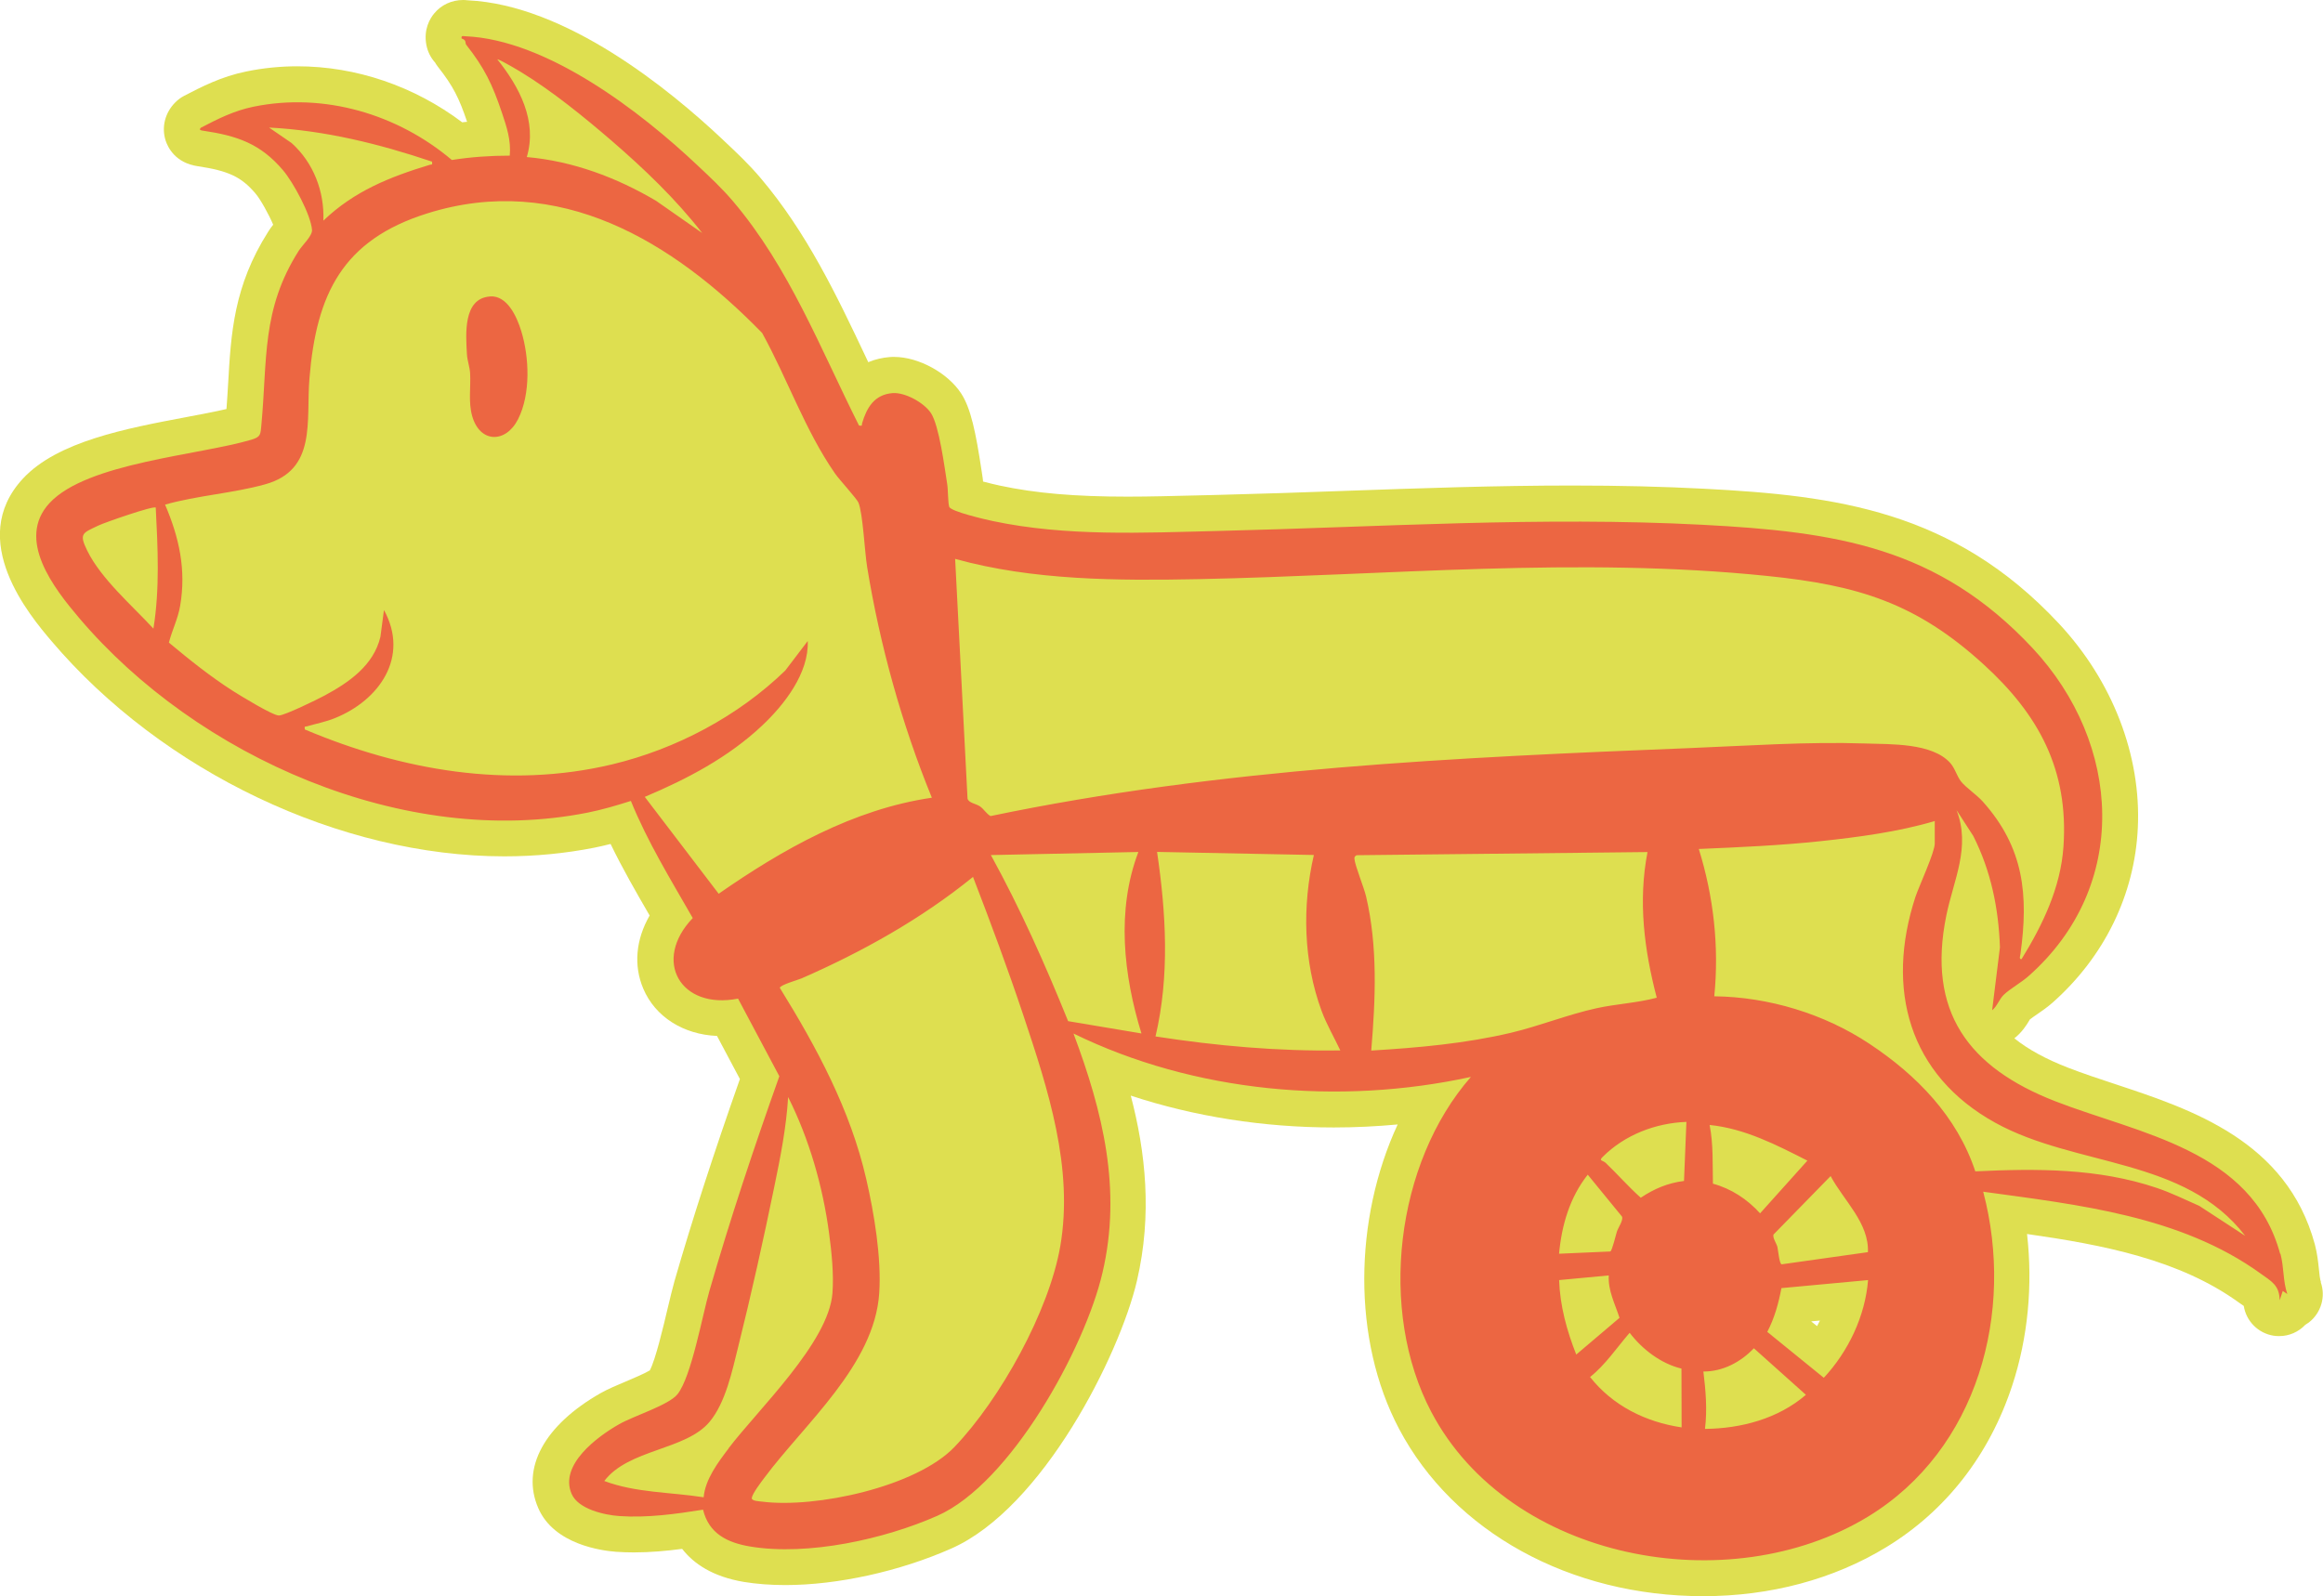 <?xml version="1.0" encoding="UTF-8"?>
<svg id="Capa_2" data-name="Capa 2" xmlns="http://www.w3.org/2000/svg" viewBox="0 0 309.34 212.59">
  <defs>
    <style>
      .cls-1 {
        fill: #ec6642;
      }

      .cls-2 {
        fill: #dedf50;
      }
    </style>
  </defs>
  <g id="Capa_1-2" data-name="Capa 1">
    <g>
      <path class="cls-2" d="M309.07,170.78c-.14-.4-.21-1.05-.28-1.79-.1-.96-.22-2.05-.54-3.26-3.74-13.77-16.4-17.97-26.59-21.33-2.2-.73-4.28-1.42-6.22-2.17-2.97-1.15-5.35-2.44-7.2-3.93,1.04-.82,1.65-1.81,2-2.4.02-.04.04-.07.07-.12.24-.19.65-.47.94-.67.65-.45,1.38-.95,2.05-1.54,6.92-6.12,10.96-14.39,11.38-23.28.47-9.67-3.37-19.6-10.53-27.26-14.04-15.03-29.66-17.02-47.16-17.93-5.52-.29-11.31-.43-17.69-.43-10.09,0-20.29.36-30.16.71-5.58.2-11.35.4-17.02.54-.96.02-1.92.05-2.88.07-2.99.07-6.08.16-9.09.16-6.99,0-12.24-.45-17-1.47-.65-.14-1.48-.34-2.24-.54-.01-.16-.03-.31-.05-.46-.05-.27-.09-.58-.14-.93-.78-5.18-1.44-8.36-2.72-10.33-1.77-2.74-5.68-4.88-8.92-4.88-.21,0-.41,0-.61.02-.89.07-1.87.27-2.85.68-.11-.24-.23-.49-.34-.72-3.85-8.14-7.84-16.54-14-23.81-1.54-1.82-3.19-3.38-4.79-4.88l-.25-.24C89.18,11.93,75.39.65,62.29.04c-.23-.03-.44-.04-.63-.04-1.5,0-2.91.65-3.84,1.79-.56.67-1.44,2.12-1.04,4.21.17.88.57,1.68,1.15,2.32.11.19.24.39.39.58,2.04,2.58,2.83,4.21,3.88,7.32-.22.03-.44.05-.65.07-6.41-4.82-14.13-7.46-21.95-7.46-2.29,0-4.58.23-6.8.69-3.34.68-5.96,2.04-8.27,3.24-.44.23-.84.52-1.19.88-1.38,1.38-1.86,3.34-1.27,5.12.29.87,1.28,2.94,4.27,3.38,4.09.61,5.81,1.42,7.69,3.64.69.82,1.77,2.78,2.35,4.15-.23.29-.47.6-.67.94-4.59,7.23-4.95,13.55-5.33,20.23-.07,1.11-.13,2.23-.22,3.38-1.56.36-3.4.71-5.33,1.07-8.05,1.52-17.17,3.24-21.77,8.19-7.61,8.2.97,18.31,3.79,21.64,14.79,17.42,38.46,28.68,60.32,28.68,4.09,0,8.11-.39,11.96-1.15.74-.15,1.47-.32,2.18-.5,1.6,3.31,3.42,6.46,5.2,9.53-1.83,3.18-2.17,6.65-.84,9.76,1.58,3.72,5.31,6.09,9.81,6.28l3.05,5.74c-3.49,9.91-6.35,18.73-8.71,26.91-.28.98-.57,2.23-.92,3.67-.53,2.26-1.61,6.83-2.37,8.23-.67.41-2.26,1.08-3.16,1.46-1.23.52-2.4,1.01-3.36,1.55-7.53,4.28-10.65,10.01-8.33,15.33,2.1,4.86,8.48,5.68,10.38,5.82.75.05,1.55.08,2.35.08,2.19,0,4.37-.2,6.43-.47,1.53,1.97,4.06,3.7,8.21,4.4,1.71.28,3.57.42,5.53.42,6.95,0,15.22-1.82,22.11-4.87,12.16-5.38,22.39-25.75,24.71-35.65,2.06-8.85,1.15-17.16-.82-24.67,8.48,2.79,17.67,4.24,27.04,4.24,2.84,0,5.68-.14,8.5-.4-5.84,12.61-6.08,28.67.18,40.53,7.26,13.76,22.78,22.3,40.52,22.3,8.94,0,17.37-2.26,24.37-6.53,7.93-4.83,13.73-12.28,16.77-21.54,2.09-6.35,2.75-13.32,1.97-20.17,10.15,1.45,20.29,3.4,28.24,9.15.18.12.58.41.62.43.32,2.03,1.92,3.65,3.99,3.97.24.03.49.05.73.05,1.33,0,2.58-.56,3.47-1.5.16-.1.32-.21.48-.32,1.62-1.26,2.27-3.42,1.58-5.36ZM241.97,176.63l-.79-.63,1.17-.11c-.12.25-.25.5-.38.74Z"/>
      <path class="cls-1" d="M303.63,166.99c-3.75-13.84-18.79-15.97-29.92-20.3-11.58-4.5-17.14-11.94-14.53-24.75.96-4.73,3.28-9.11,1.36-14.04l2.23,3.45c2.35,4.65,3.37,9.63,3.55,14.83l-1.04,8.38c.66-.51.96-1.5,1.55-2.06.83-.8,2.35-1.64,3.3-2.49,13.55-11.98,12.43-30.95.53-43.69-12.61-13.49-26.18-15.49-43.92-16.42-21.6-1.13-42.97.3-64.52.82-9.96.24-20.24.76-30.07-1.33-.86-.18-5.56-1.26-5.75-1.89-.18-.59-.14-2.25-.27-3.04-.35-2.21-1.06-7.73-2.15-9.42-.9-1.39-3.46-2.81-5.13-2.68-2.43.2-3.44,1.95-4.05,4.02-.09.3.13.37-.41.3-5.13-10.21-9.29-21.04-16.76-29.85-1.44-1.7-3.05-3.21-4.67-4.73-7.65-7.24-20.1-16.81-30.98-17.27-.31-.01-.59-.14-.51.3.7.21.44.62.61.83,2.45,3.11,3.49,5.28,4.77,9.09.63,1.87,1.22,3.65,1.03,5.68-2.58,0-5.16.18-7.71.58-7.23-6.11-17-9.02-26.4-7.1-2.59.53-4.71,1.6-7.02,2.8-.32.32.03.36.31.4,4.49.67,7.61,1.7,10.64,5.28,1.36,1.61,3.69,5.89,3.85,7.94.06.77-1.29,2.02-1.78,2.79-4.96,7.82-4.15,14.45-4.96,23.14-.12,1.31-.07,1.62-1.31,2-6.97,2.08-21.91,3.06-26.9,8.44-4.51,4.85.61,11.39,3.93,15.3,15.7,18.51,43.34,30.78,67.71,25.94,1.96-.39,3.88-.96,5.77-1.56,2.22,5.46,5.32,10.5,8.24,15.6-5.42,5.66-1.65,12.25,6.03,10.73l5.5,10.34c-3.36,9.45-6.54,18.97-9.32,28.62-.94,3.26-2.39,11.4-4.24,13.73-1.17,1.46-5.8,2.87-7.78,4-2.89,1.64-8,5.41-6.32,9.28.88,2.03,4.35,2.81,6.35,2.95,3.69.26,7.51-.27,11.15-.85.77,3.2,3.25,4.4,6.29,4.91,7.67,1.27,17.85-.97,24.92-4.1,9.74-4.31,19.64-22.29,21.98-32.37,2.6-11.11.04-21.45-3.86-31.86,16.11,7.88,35.43,9.59,52.92,5.78-10.04,11.47-12.39,31.13-5.27,44.63,10.46,19.84,39.65,25.22,58.18,13.92,14.6-8.91,19.54-27.22,15.31-43.26,12.7,1.75,26.27,3.2,36.94,10.9,1.44,1.04,2.5,1.54,2.54,3.56l.41-1.24.61.41c-.6-1.73-.43-3.55-.92-5.37v.02ZM66.22,7.91c.13-.12,2.8,1.47,3.16,1.69,4.18,2.55,8.34,5.94,12.05,9.13,4.35,3.76,8.54,7.76,12.08,12.31l-6.14-4.29c-5.27-3.11-11.08-5.29-17.22-5.83,1.43-4.81-1-9.36-3.92-13.01h0ZM38.83,19.05l-3-2.06c7.44.38,14.69,2.18,21.7,4.54.06.55-.01.32-.3.42-5.33,1.62-10.06,3.5-14.17,7.44.16-3.89-1.33-7.74-4.23-10.34h0ZM20.43,83.73c-2.85-3.1-6.95-6.6-8.82-10.4-1.13-2.3-.6-2.33,1.49-3.33.8-.39,7.37-2.68,7.64-2.39.27,5.33.55,10.83-.31,16.11ZM95.7,119.04l-9.84-12.9c5.64-2.38,11.13-5.26,15.62-9.49,2.96-2.78,6.26-7.01,6.08-11.27l-2.99,3.93c-6.28,6.09-14.53,10.46-23.05,12.5-13.85,3.3-28.02.8-40.93-4.65-.06-.53,0-.33.3-.42,1.23-.36,2.48-.59,3.68-1.08,5.94-2.38,9.99-8.15,6.56-14.41l-.47,3.56c-.9,3.82-4.2,6.09-7.45,7.84-.99.53-5.2,2.59-6.05,2.65-.79.05-5.24-2.7-6.19-3.3-2.99-1.92-5.76-4.14-8.48-6.41.43-1.67,1.21-3.18,1.5-4.91.82-4.79-.13-9.08-2.01-13.47,4.27-1.21,9.1-1.52,13.32-2.7,6.94-1.93,5.43-8.46,5.91-14.14.92-11.19,4.39-18.4,15.66-21.94,17.6-5.54,32.77,3.76,44.62,15.92,3.37,6.1,5.71,12.96,9.7,18.71.58.84,2.93,3.38,3.13,3.9.59,1.46.82,6.53,1.15,8.55,1.7,10.42,4.63,20.99,8.62,30.74-10.44,1.52-19.88,6.87-28.4,12.8v-.02ZM97.02,192.93c-1.42,1.87-3.11,4.12-3.32,6.5-4.4-.69-9.04-.59-13.23-2.17,3.24-4.27,10.85-4.08,14.02-7.88,2.15-2.58,3.02-6.82,3.82-10.03,1.72-6.9,3.36-14.27,4.79-21.24.82-3.96,1.61-7.94,1.85-11.99,2.81,5.59,4.62,11.9,5.45,18.11.34,2.52.65,5.52.45,8.04-.52,6.55-9.86,15.42-13.85,20.66h0ZM141.19,165.99c-1.5,8.68-8,20.37-14.08,26.73-5.08,5.32-18.47,8.2-25.62,7.29-.36-.05-1.43-.07-1.38-.49.08-.59,1.25-2.12,1.67-2.68,5.36-7.21,14.66-15.03,15.3-24.58.32-4.68-.67-10.64-1.73-15.23-2.11-9.2-6.59-17.51-11.51-25.46.09-.39,2.39-1.04,2.89-1.25,8.08-3.53,16.01-7.96,22.84-13.52,2.35,6.09,4.65,12.28,6.72,18.48,3.27,9.8,6.7,20.27,4.9,30.72h0ZM142.23,136c-3.05-7.54-6.36-14.98-10.28-22.11l19.64-.41c-2.95,7.76-1.98,16.4.41,24.17l-9.78-1.64h0ZM153.87,138.06c1.9-8.08,1.41-16.44.21-24.59l20.88.41c-1.57,6.8-1.4,14.18,1.03,20.77.67,1.82,1.67,3.51,2.49,5.26-8.25.13-16.46-.6-24.6-1.86h0ZM182.6,139.92c.57-6.81.88-13.79-.68-20.49-.29-1.25-1.5-4.16-1.56-5.06-.01-.27.09-.32.28-.46l38.75-.42c-1.27,6.55-.44,13.02,1.23,19.4-2.62.7-5.36.82-8.01,1.4-3.84.84-7.57,2.36-11.4,3.27-6.1,1.44-12.35,1.99-18.6,2.37h0ZM215.99,162.04c.21.47-.49,1.44-.68,2.01-.16.49-.61,2.47-.87,2.64l-6.83.3c.35-3.81,1.43-7.51,3.82-10.53l4.56,5.58h0ZM207.61,170.5l6.62-.62c-.12,2.02.84,3.8,1.43,5.65l-5.76,4.89c-1.25-3.16-2.17-6.49-2.28-9.92ZM211.74,183.41c2.04-1.62,3.55-3.9,5.27-5.89,1.69,2.21,4.17,4.11,6.9,4.77l.02,7.83c-4.79-.71-9.18-2.89-12.19-6.71h0ZM224.23,157.3c-2.15.27-3.96,1.04-5.74,2.23-1.64-1.46-3.09-3.13-4.67-4.64-.37-.36-.98-.23-.4-.8,2.93-2.93,7.04-4.51,11.15-4.66l-.32,7.87ZM131.89,108.69c-.56-.32-.88-.94-1.4-1.29-.57-.38-1.52-.45-1.65-1.04l-1.65-31.92c10.34,2.88,21.64,2.91,32.36,2.7,25.21-.51,50.65-3.02,75.85-.42,11.99,1.23,19.75,3.57,28.74,11.77,7.34,6.69,11.34,14.03,10.64,24.28-.38,5.47-2.77,10.42-5.58,14.98-.38.05-.18-.44-.15-.67,1.09-7.87.48-14.16-5.01-20.31-.83-.93-2.24-1.85-2.9-2.68-.56-.71-.8-1.76-1.45-2.48-2.41-2.66-7.85-2.47-11.28-2.58-7.75-.26-15.62.3-23.34.61-31.18,1.25-62.58,2.67-93.18,9.06h0ZM227.04,190.33c.32-2.55.1-5.1-.21-7.65,2.58.01,4.98-1.26,6.72-3.1l6.93,6.2c-3.68,3.18-8.64,4.5-13.44,4.54ZM234.38,161.61c-1.69-1.87-3.84-3.29-6.28-3.95-.06-2.61.07-5.24-.44-7.82,4.68.47,8.91,2.66,13.02,4.75l-6.3,7.02h0ZM243.78,156.66c1.73,3.24,5.12,6.22,4.96,10.12l-11.48,1.62c-.32-.03-.46-1.81-.57-2.29-.11-.5-.65-1.19-.53-1.67l7.61-7.79ZM242.86,183.51l-7.52-6.11c.96-1.85,1.5-3.79,1.88-5.83l11.54-1.07c-.39,4.81-2.62,9.49-5.89,13.01h0ZM292.85,160.61c-1.88-.82-3.71-1.74-5.66-2.39-7.78-2.63-16.01-2.59-24.15-2.2-2.43-7.32-7.8-12.82-14.11-17-6.03-4-13.41-6.23-20.65-6.32.66-6.64-.09-13.27-2.06-19.62,5.39-.23,10.85-.47,16.22-1.04,5.04-.54,10.34-1.24,15.2-2.68v2.99c0,1.19-2.08,5.64-2.58,7.13-3.99,12.23-.91,23.68,10.63,30.06,10.72,5.93,25.25,4.58,33.29,15.07l-6.13-4Z"/>
      <path class="cls-1" d="M65.25,39.49c-3.61.25-3.22,5.04-3.07,7.71.05.82.37,1.69.42,2.47.11,1.91-.25,3.86.27,5.72,1.02,3.65,4.48,3.69,6.12.44,1.69-3.35,1.5-8.22.42-11.74-.58-1.89-1.86-4.77-4.16-4.61Z"/>
    </g>
  </g>
</svg>